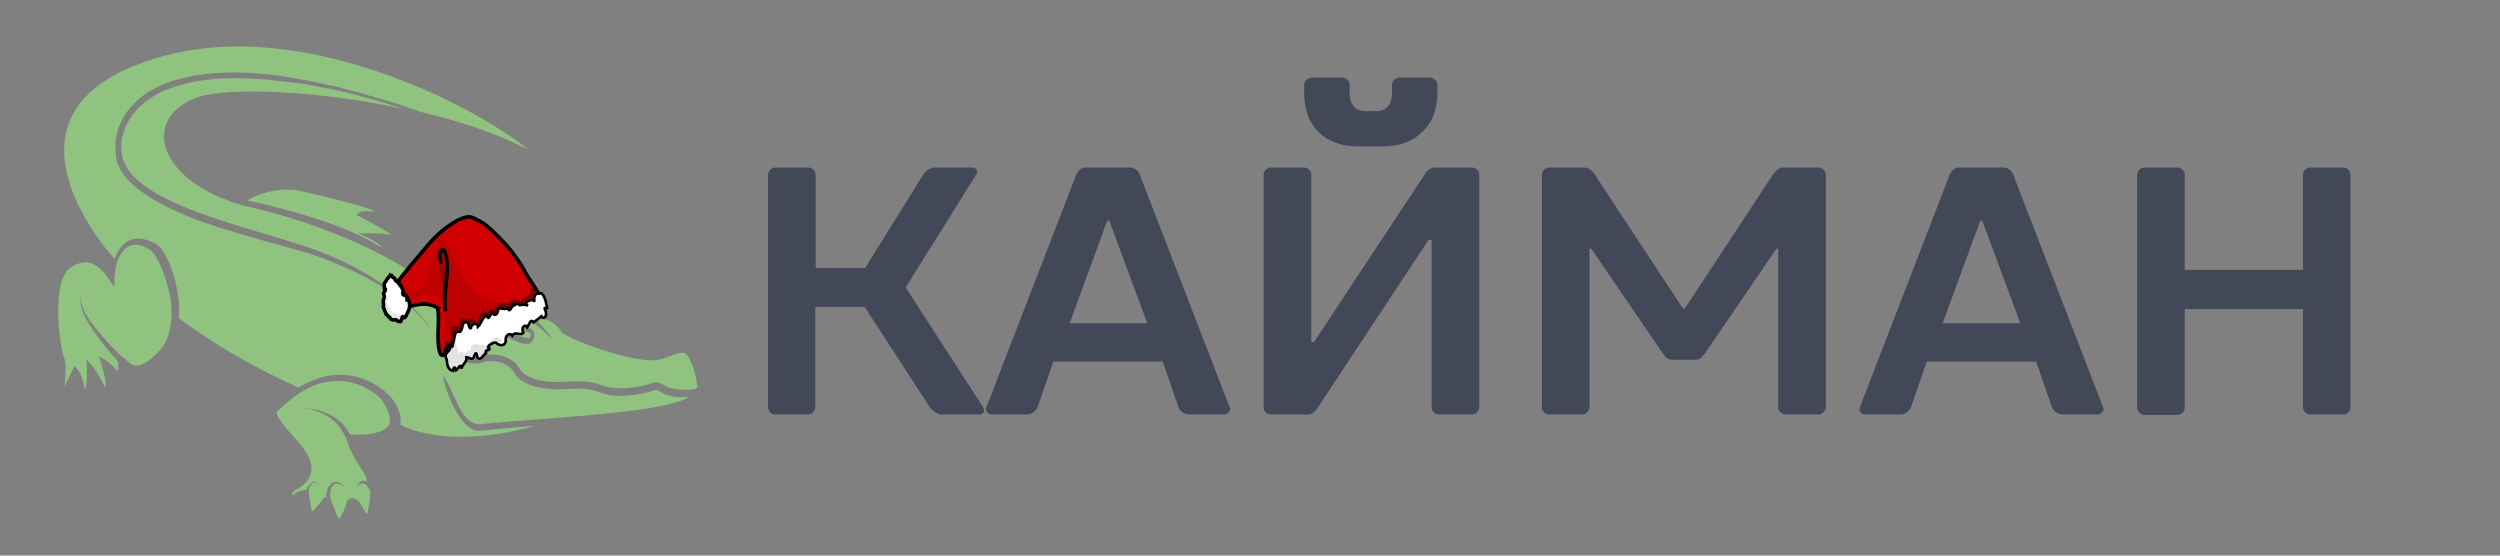 <?xml version="1.0" encoding="utf-8"?>
<!-- Generator: Adobe Illustrator 20.1.0, SVG Export Plug-In . SVG Version: 6.00 Build 0)  -->
<svg version="1.1" id="Слой_1" xmlns="http://www.w3.org/2000/svg" xmlns:xlink="http://www.w3.org/1999/xlink" x="0px" y="0px"
	 viewBox="0 0 567 126" style="enable-background:new 0 0 567 126;" xml:space="preserve">
<rect x="0" y="0" width="567" height="126" fill="#808080" stroke="none"/>
<style type="text/css">
	.st0{fill:#90C37F;}
	.st1{fill:#424857;}
	.st2{fill:#D00000;stroke:#000000;stroke-width:0.834;}
	.st3{opacity:0.101;fill:#0E0000;enable-background:new    ;}
	.st4{opacity:0.27;stroke:#000000;stroke-width:0.83;enable-background:new    ;}
	.st5{opacity:0.294;stroke:#000000;stroke-width:0.601;enable-background:new    ;}
	.st6{fill:#FFFFFF;stroke:#000000;stroke-width:0.601;}
	.st7{fill:none;stroke:#000000;stroke-width:0.834;}
	.st8{opacity:0.112;enable-background:new    ;}
	.st9{fill:#FFFFFF;stroke:#000000;stroke-width:0.814;}
	.st10{opacity:9.550560e-02;enable-background:new    ;}
	.st11{fill-opacity:0.224;}
</style>
<g id="krokodil">
	<path class="st0" d="M108,69.8c0,0.2-0.1,0.5-0.1,0.7s-0.1,0.3-0.1,0.5c1.6-0.6,3.5-1.2,5.6-1.4c-2-6.3-5.6-13-7.8-13
		c-0.2,0-0.4,0.1-0.6,0.2c-1.2,0.9-4.5,3.5-5.8,7.2c2.6,2,5.1,4.2,7.4,6.7c0,0,0,0,0-0.1s0.1-0.1,0.1-0.2s0.1-0.2,0.1-0.3
		c0.1-0.2,0.1-0.4,0.2-0.6s0.1-0.4,0.2-0.7c0-0.2,0.1-0.5,0.1-0.7s0.1-0.5,0.1-0.7s0-0.5,0-0.7s0-0.5,0-0.7s0-0.4,0-0.6
		c0-0.4-0.1-0.7-0.1-0.9c0-0.2,0-0.3,0-0.3s0,0.1,0.1,0.3c0.1,0.2,0.2,0.5,0.3,0.9c0,0.2,0.1,0.4,0.1,0.6s0.1,0.4,0.1,0.7
		c0,0.2,0.1,0.5,0.1,0.7c0,0.3,0,0.5,0.1,0.8c0,0.3,0,0.5,0,0.8C108,69.3,108,69.6,108,69.8z"/>
	<path class="st0" d="M76.6,86.4c-2.6,0-5.2,0.7-7.8,2.2c-0.3,0.2-0.5,0.3-0.8,0.5c-0.2,0.1-0.5,0.3-0.7,0.5c-1.5,1-3,2.3-4.5,3.8
		c-0.2,1.1,1.8,3.4,3.4,5.2c0.8,0.9,1.6,1.8,2.3,2.7c1.8,2.3,2.5,4.3,2,6.1c-0.4,1.6-1.7,2.9-3.8,3.9c-0.3,0.2-0.4,0.7-0.4,1.2
		c0.8-0.9,1.8-1.3,2.9-1.3c0.1,0,0.1,0,0.2,0c0-0.1,0-0.1,0.1-0.1c0.1-0.2,0.2-0.3,0.2-0.5c0.1-0.2,0.2-0.3,0.3-0.5
		c0.1-0.2,0.3-0.3,0.4-0.4c0.2-0.1,0.3-0.2,0.5-0.3c0.2-0.1,0.4-0.1,0.5-0.1s0.2,0,0.2,0.1h0.1l0.1,0.1c0.1,0,0.1,0.1,0.2,0.1
		l0.1,0.1c0.1,0.1,0.1,0.2,0.2,0.2c0.1,0.1,0.1,0.2,0.1,0.2s-0.1-0.1-0.2-0.2c0-0.1-0.1-0.1-0.2-0.2l-0.1-0.1c0,0-0.1-0.1-0.2-0.1
		h-0.1h-0.1c-0.1,0-0.1,0-0.2,0s-0.3,0-0.4,0.1s-0.2,0.2-0.3,0.3c-0.1,0.1-0.2,0.3-0.3,0.4c-0.1,0.1-0.1,0.3-0.2,0.5
		c0,0.2-0.1,0.3-0.1,0.5s0.1,1.1,0.1,1.1c0.1,0.3,0.1,0.7,0.2,1c0.1,0.8,0.2,1.8,0.5,2.6c0.7-0.6,1.4-1.5,1.9-2.1
		c0.5-0.7,0.9-1.2,1.3-1.3c0-0.1,0-0.2,0-0.2c0-0.2,0-0.5,0.1-0.7s0.1-0.5,0.2-0.8s0.2-0.5,0.4-0.8c0.2-0.2,0.4-0.5,0.7-0.6
		c0.3-0.2,0.6-0.2,0.9-0.2s0.6,0.1,0.8,0.3c0.2,0.1,0.4,0.3,0.6,0.4c0.2,0.2,0.3,0.3,0.4,0.5c0.2,0.4,0.3,0.7,0.3,0.9
		c0,0.2,0,0.4,0,0.4s0-0.1,0-0.4c0-0.2-0.1-0.6-0.4-0.9c-0.1-0.2-0.3-0.3-0.4-0.4c-0.2-0.1-0.4-0.2-0.6-0.3
		c-0.2-0.1-0.5-0.1-0.7-0.1s-0.4,0.1-0.6,0.2s-0.3,0.3-0.4,0.5s-0.2,0.4-0.3,0.7c-0.1,0.2-0.1,0.4-0.1,0.7c0,0.2,0,0.4,0,0.6
		c0,0.1,0,0.3,0,0.4v0.1c0,0.1,0.1,0.3,0.1,0.3c0,0.1,0.1,0.2,0.1,0.3c0,0,1.4,3.7,1.7,4.2c0.4-0.4,1.2-1.5,1.8-3.7v-0.1v-0.1
		c0.4-0.7,1-0.8,1.3-0.8c1.4,0,2.5,2.1,3.2,3.7c0.2-0.3,0.3-0.6,0.4-1.1c0.3-1.1,0.5-3.7,0.5-3.7v-0.1c0-0.1,0-0.1,0-0.2
		s0-0.2-0.1-0.3c-0.1-0.2-0.2-0.5-0.4-0.8l0,0c-0.2-0.3-0.4-0.5-0.7-0.7c-0.3-0.2-0.6-0.2-0.9-0.1c-0.1,0-0.3,0.1-0.4,0.2
		s-0.2,0.2-0.3,0.3c-0.1,0.1-0.1,0.2-0.2,0.3c0,0.1-0.1,0.2-0.1,0.3c-0.1,0.2-0.1,0.2-0.1,0.2s0-0.1,0.1-0.3c0-0.1,0-0.2,0.1-0.3
		c0-0.1,0.1-0.2,0.1-0.4c0.1-0.1,0.1-0.3,0.3-0.4c0.1-0.1,0.2-0.3,0.4-0.4c0.2-0.1,0.4-0.2,0.6-0.2s0.4,0,0.6,0.1
		c0.1,0,0.2,0.1,0.3,0.1c-0.3-1-0.7-2-1.2-2.7c-2.4-3.2-3.3-6.3-3.5-6.9c0-0.1-0.1-0.2-0.2-0.4c-0.1-0.2-0.2-0.3-0.3-0.6
		c0-0.1-0.1-0.1-0.1-0.2c-0.1-0.2-0.2-0.3-0.3-0.5c-0.1-0.2-0.3-0.5-0.5-0.8s-0.4-0.5-0.6-0.8c-0.1-0.1-0.2-0.3-0.4-0.4
		c-0.1-0.1-0.3-0.3-0.4-0.4c-0.3-0.2-0.6-0.5-0.9-0.7s-0.6-0.4-1-0.6c-0.2-0.1-0.3-0.2-0.5-0.3c-0.2-0.1-0.3-0.2-0.5-0.2
		c-0.3-0.2-0.7-0.3-1-0.4S71.3,93.1,71,93s-0.5-0.2-0.8-0.2c-0.2,0-0.4-0.1-0.6-0.1c-0.3-0.1-0.5-0.1-0.5-0.1s0.2,0,0.5,0
		c0.2,0,0.4,0,0.6,0.1c0.2,0,0.5,0.1,0.8,0.1c0.3,0.1,0.6,0.1,0.9,0.2s0.7,0.1,1,0.3c0.2,0.1,0.4,0.1,0.5,0.2
		c0.2,0.1,0.4,0.1,0.6,0.2c0.4,0.2,0.7,0.3,1.1,0.5s0.7,0.4,1,0.6c0.2,0.1,0.3,0.2,0.5,0.4c0.2,0.1,0.3,0.2,0.5,0.4
		c0.3,0.2,0.6,0.5,0.8,0.8c0.2,0.3,0.5,0.5,0.6,0.8c0.2,0.2,0.4,0.5,0.5,0.7s0.3,0.4,0.3,0.5l0.1,0.1c0.3,0,0.9,0.1,1.7,0.1
		c3.1,0,5.5-0.6,6.6-1.6c0.2-0.2,0.4-0.4,0.5-0.6l0,0c0.1-0.2,0.2-0.4,0.2-0.7c0.2-1-0.2-2.4-1.2-4C86.6,90.1,82.3,86.4,76.6,86.4z"
		/>
	<path class="st0" d="M88.7,53.2c-1.7-1.2-5-3-7.2-4.1l-0.6-0.3l0.5-0.5c0.3-0.3,0.7-0.4,1.7-0.4c0.6,0,1.2,0,1.9,0.1
		c0.1,0,0.1,0,0.2,0c-2.7-1.3-8.9-2.7-13.2-3.8c-1.4-0.3-2.8-0.7-4-0.9c-0.8-0.2-1.8-0.3-2.8-0.3c-4.1,0-7.9,1.6-8.9,2.4l-0.1,0.1
		c2.4,0.5,4.7,1,6.8,1.6c14.7,3.7,21.2,7.6,23.5,9c0,0,0,0,0.1,0c-0.8-1-2.5-1.9-3.2-2.2l-2.3-1h2.5C83.7,52.9,86.2,52.9,88.7,53.2z
		"/>
	<path class="st0" d="M34.1,56.7c-1.3-0.8-2.4-1.2-3.4-1.2c-2.2,0-3.7,2.1-4.3,4.5c-0.1,0.3-0.1,0.6-0.2,0.9c-0.1,0.3-0.1,0.6-0.1,1
		c0,0.3,0,0.6-0.1,0.9L25.9,65l-1.3-1.8c-1.2-1.7-2.9-3.7-5.2-3.7c-1.1,0-2.2,0.4-3.5,1.3c-4.5,3.1-2.2,18.6-1.4,20.2
		c0.6,1.3,0.4,4.4,0.1,6.6c0.4-0.8,1-1.9,1.8-3.6l0.5-1l0.8,0.9c0.6,0.7,1.2,2.6,1.6,4.5c0.3-1,0.5-2.4,0.4-4.8l-0.1-2.1l1.4,1.6
		c1.1,1.3,2,3.1,2.9,4.9c0.2-1.1,0-2.4-0.9-5.4l-0.6-1.8l1.7,1c0.8,0.5,1.8,1.5,2.6,2.4c0.1-0.6,0.3-1.4,0-2.2
		c-0.2-0.5-0.7-0.8-1.2-1.4c-1.2-1.4-2.7-3.3-4.1-5.3c-0.3-0.5-0.7-1-1-1.5s-0.6-1-0.9-1.5s-0.5-1-0.7-1.5s-0.3-1-0.4-1.4
		c-0.1-0.2-0.1-0.4-0.1-0.6c0-0.1,0-0.2,0-0.3c0-0.1,0-0.2,0-0.3c0-0.1,0-0.2,0-0.3c0-0.1,0-0.2,0-0.2c0-0.2,0-0.3,0.1-0.4
		c0-0.1,0.1-0.2,0.1-0.3c0-0.1,0.1-0.2,0.1-0.2c0.1-0.1,0.1-0.2,0.1-0.2s0,0.1-0.1,0.2c0,0.1,0,0.1-0.1,0.2c0,0.1,0,0.2-0.1,0.3
		c0,0.1,0,0.3,0,0.4s0,0.2,0,0.2c0,0.1,0,0.2,0,0.3c0,0.1,0,0.2,0,0.3c0,0.1,0,0.2,0.1,0.3c0,0.2,0.1,0.4,0.2,0.6
		c0.1,0.4,0.3,0.9,0.5,1.3c0.2,0.5,0.5,0.9,0.8,1.4s0.6,1,1,1.4c0.3,0.5,0.7,1,1.1,1.4c1.5,1.9,3.1,3.6,4.4,4.9
		c0.1,0.1,0.1,0.1,0.2,0.2c0.4,0.4,0.8,0.8,1.2,1.1l0.2,0.1c0.1,0.1,0.3,0.3,0.5,0.4c0.6,0.6,1.3,1.3,2.4,1.3c1.4,0,3.2-1.2,5.3-3.5
		c1.6-1.8,2.3-4.2,2.5-6.6c0-0.3,0.1-0.6,0.1-0.9s0-0.6,0-0.9c0-1.4-0.1-2.8-0.3-3.8C37.5,62.1,35.5,57.6,34.1,56.7z"/>
	<path class="st0" d="M156.7,82.1c-1.1-2.7-1.8-2.4-4.5-1.4c-0.7,0.3-1.5,0.6-2.5,0.8c-4.1,1.2-16.4-2.9-20.8-5.2
		c-0.3-0.2-0.6-0.4-0.9-0.5c-0.2-0.1-0.4-0.2-0.5-0.3l-0.1-0.1c-0.3-0.4-0.5-0.8-0.8-1.1c-0.6-0.6-1.1-1.1-1.7-1.4
		c-1.1-0.6-2.2-0.6-3.3-0.4h-0.1c0.1,0,0.1,0.1,0.2,0.1c0.2,0.2,0.4,0.4,0.6,0.6l0,0c0.2,0.2,0.3,0.4,0.5,0.5
		c0.1,0.1,0.2,0.2,0.2,0.3c0.1,0.1,0.2,0.2,0.3,0.4c0.2,0.2,0.3,0.4,0.5,0.6l0.1,0.1c0.1,0.2,0.3,0.3,0.4,0.5
		c0.1,0.1,0.1,0.1,0.2,0.2s0.1,0.2,0.2,0.3c0.3,0.4,0.5,0.7,0.6,0.9c0.1,0.2,0.2,0.2,0.2,0.2s-0.1-0.1-0.3-0.3
		c-0.2-0.2-0.4-0.4-0.6-0.6c-0.1-0.1-0.3-0.3-0.4-0.4l0,0c-0.2-0.2-0.4-0.3-0.5-0.5l-0.1-0.1c-0.2-0.1-0.3-0.3-0.5-0.4
		c-0.2-0.2-0.4-0.3-0.6-0.5c-0.1-0.1-0.2-0.2-0.3-0.3c-0.1,0-0.1-0.1-0.2-0.1l-0.1-0.1c-0.2-0.1-0.4-0.3-0.6-0.4
		c-0.1-0.1-0.2-0.2-0.4-0.2l0,0h-0.1l-0.1-0.1c0,0-0.1,0-0.1-0.1c-0.1-0.1-2.5-1.6-5.3-1.8c-0.4,0-0.8,0.1-1.2,0
		c-2.6-0.5-11,2.9-11.1,2.7c0.7-0.7,1-1,1.4-1.2c0.1-0.1,0.2-0.1,0.5-0.3c0.2-0.1,0.5-0.3,0.8-0.4c0,0,0,0,0.1,0
		c-0.6-0.6-1.1-1.2-1.7-1.8c-1.2-1.2-2.4-2.3-3.7-3.4c-0.1-0.1-0.2-0.1-0.3-0.2c-0.1-0.1-0.2-0.1-0.3-0.2c-0.3-0.3-0.6-0.5-1-0.8
		l-0.1-0.1c-0.2-0.1-0.3-0.3-0.5-0.4c-0.2-0.2-0.4-0.3-0.6-0.5c-18-13.4-42.3-18-42.5-18.1H55C42,42.7,37.3,36,37.2,31.1
		C37.1,27,40,23.7,45,22c6.6-2.2,26.8-1.6,46.5,2.7c-0.6-0.2-1.2-0.4-1.8-0.6c-0.7-0.2-1.5-0.4-2.2-0.7c-0.8-0.2-1.6-0.5-2.4-0.7
		s-1.7-0.4-2.6-0.7c-1.7-0.5-3.6-0.9-5.5-1.4c-0.5-0.1-1-0.2-1.5-0.3c-0.5-0.1-1-0.2-1.5-0.3c-1-0.2-2-0.4-3.1-0.6s-2.1-0.4-3.2-0.5
		c-0.5-0.1-1.1-0.2-1.6-0.2c-0.6-0.1-1.1-0.2-1.7-0.2c-4.5-0.6-9.3-0.9-14.2-0.7c-2.5,0.2-5,0.4-7.4,1c-2.5,0.6-4.9,1.3-7.1,2.5
		l-0.8,0.5c-0.3,0.1-0.5,0.3-0.8,0.5s-0.5,0.3-0.8,0.5l-0.7,0.6c-0.5,0.4-0.9,0.8-1.4,1.3c-0.2,0.2-0.4,0.5-0.6,0.7
		s-0.4,0.5-0.6,0.7l-0.5,0.8L29,27.7c-0.2,0.3-0.3,0.6-0.4,0.8c-0.1,0.3-0.3,0.6-0.4,0.9c-0.4,1.2-0.7,2.4-0.7,3.7
		c0,1.2,0.1,2.5,0.6,3.6l0.2,0.4l0.2,0.4l0.2,0.4c0.1,0.1,0.2,0.3,0.3,0.4c0.2,0.3,0.3,0.5,0.5,0.8c0.2,0.2,0.4,0.5,0.6,0.7
		c0.8,0.9,1.8,1.7,2.9,2.5c1,0.7,2.1,1.4,3.2,2c2.2,1.2,4.6,2.2,6.9,3.2c2.4,0.9,4.7,1.7,7.1,2.5c4.7,1.6,9.3,2.8,13.7,4.2
		c1.1,0.3,2.2,0.7,3.2,1c1.1,0.3,2.1,0.7,3.1,1c1,0.4,2,0.7,3,1.1s1.9,0.8,2.8,1.2c3.7,1.6,6.9,3.4,9.6,5.2c0.3,0.2,0.7,0.4,1,0.6
		s0.6,0.4,1,0.7c0.3,0.2,0.6,0.4,0.9,0.6s0.6,0.4,0.9,0.6s0.6,0.4,0.8,0.6c0.3,0.2,0.5,0.4,0.8,0.6c0.2,0.2,0.5,0.4,0.7,0.6
		s0.5,0.4,0.7,0.6c1.7,1.6,3,2.9,3.8,3.9c0.4,0.5,0.7,0.9,0.9,1.1c0.2,0.3,0.3,0.4,0.3,0.4l-0.1,0.1c0,0-0.1-0.1-0.3-0.4
		c-0.2-0.2-0.5-0.6-0.9-1.1c-0.8-0.9-2.1-2.2-3.9-3.6c-0.2-0.2-0.5-0.4-0.7-0.6S91,68,90.7,67.8s-0.5-0.4-0.8-0.6s-0.6-0.4-0.8-0.6
		c-0.3-0.2-0.6-0.4-0.9-0.6s-0.6-0.4-0.9-0.6s-0.6-0.4-1-0.6c-0.3-0.2-0.7-0.4-1-0.6c-2.8-1.6-6-3.2-9.7-4.7
		c-0.9-0.4-1.9-0.7-2.8-1.1c-1-0.3-1.9-0.7-3-1c-1-0.3-2.1-0.6-3.1-0.9c-1.1-0.3-2.1-0.6-3.2-0.9c-2.2-0.6-4.5-1.2-6.8-1.9
		s-4.7-1.4-7-2.1c-2.4-0.8-4.8-1.6-7.2-2.6s-4.8-2.1-7.1-3.4c-1.2-0.7-2.3-1.4-3.4-2.2s-2.1-1.7-3.1-2.7c-0.9-1.1-1.7-2.2-2.2-3.6
		l-0.2-0.5c-0.1-0.2-0.1-0.3-0.1-0.5l-0.1-0.5v-0.1v-0.1v-0.1V35c0-0.4-0.1-0.7-0.1-1.1s0-0.7,0-1.1c0-1.4,0.3-2.8,0.8-4.1
		c0.1-0.3,0.3-0.6,0.4-1c0.2-0.3,0.3-0.6,0.5-0.9l0.5-0.9l0.6-0.8c0.2-0.3,0.4-0.5,0.7-0.8c0.2-0.3,0.5-0.5,0.7-0.8
		c0.5-0.5,1-1,1.5-1.4l0.8-0.6c0.3-0.2,0.6-0.4,0.9-0.6c0.3-0.2,0.6-0.4,0.9-0.5l0.9-0.5c2.4-1.2,4.9-2,7.5-2.5
		c2.5-0.6,5.1-0.8,7.6-0.9c5-0.2,9.8,0.2,14.4,0.9c0.6,0.1,1.1,0.2,1.7,0.3c0.6,0.1,1.1,0.2,1.7,0.3c1.1,0.2,2.2,0.4,3.2,0.6
		c1.1,0.2,2.1,0.5,3.1,0.7c0.5,0.1,1,0.2,1.5,0.3c0.5,0.1,1,0.2,1.5,0.4c1.9,0.5,3.8,0.9,5.5,1.5c0.9,0.2,1.7,0.5,2.5,0.7
		s1.6,0.5,2.4,0.7s1.5,0.5,2.2,0.7s1.4,0.4,2.1,0.7c1.1,0.4,2.2,0.7,3.2,1.1c8.9,2.1,17.4,4.9,24.4,8.6
		c-5.7-4.6-16.1-10.9-28.6-15.7c-14.9-5.8-36.9-11.4-57.2-4.7c-10.8,3.5-17.2,8.9-19,16c-3.5,13.5,10.7,29,10.9,29.1l0,0
		c0.9-2.6,2.7-4.6,5.4-4.6c1.3,0,2.7,0.5,4.2,1.4c1.9,1.2,4.1,6.4,4.8,11.6c0.2,1.3,0.3,3.2,0.2,5.1c0.1,0.1,0.3,0.2,0.4,0.3
		c6.1,4.5,14.9,10.1,26.7,15.4C70.8,86,74,85,77.1,85c6.5,0,11.1,4.1,12.3,6.1c1.3,2,1.7,3.8,1.4,5.2c0.1,0,0.1,0,0.2,0.1
		s10,5.8,30.3,0.2c-4.5,0.3-11.6,1-12.6,1.1c-4.8,0.2-8.5-11.6-8.1-12.3c0.1-0.1,0.8,1.3,1.3,2.2c1.6,3,3.2,9,7.2,8.6
		c3.6-0.4,8.2-0.7,13.1-1.1c1.6-0.1,3.2-0.3,4.9-0.4c6.5-0.5,13.2-1.1,18.7-1.9c6.6-1,9.3-2,10.4-2.8c-0.5,0-1,0.1-1.5,0.1
		c-2.8,0-4.1-0.7-5-1.3c-0.7-0.4-0.9-0.5-1.4-0.3c-2.4,1-7.3,1.6-10.1,1.1c-0.9-0.2-1.5-0.4-2.1-0.6c-1.4-0.5-2.8-1-6.9-0.8
		c-3.8,0.3-6.5-0.1-8.4-0.7c-3.1-1-3.9-2.5-4-2.7c-0.6-1.1-1.5-1.9-2.7-2.4c-0.9-0.4-1.9-0.5-3-0.5c-0.5,0-1.1,0.1-1.7,0.3
		c-4,1-7.1-1.7-6.9-2c0.1-0.1,3.2,1.4,6.5,0.5c2.4-0.6,4.6-0.3,6.4,0.6c0.7,0.4,1.4,0.9,1.9,1.5c0.3,0.4,0.6,0.8,0.8,1.2
		c0,0,1.2,1.9,5.7,2.5c0.1,0,0.2,0,0.3,0c1.4,0.2,3,0.2,5,0c4.4-0.2,6,0.4,7.5,0.9c0.6,0.2,1.2,0.4,1.9,0.5c2.3,0.4,6,0,8.4-0.7
		c0.3-0.1,0.6-0.2,0.9-0.3c1.2-0.5,2,0,2.7,0.4c0.4,0.2,0.8,0.5,1.5,0.7c0.6,0.2,1.4,0.3,2.5,0.4c0.9,0,1.9,0,3.2-0.2l0,0l0,0
		c0.1,0,0.3-0.1,0.5-0.4C158,87.1,158,85.1,156.7,82.1z M112,74c0.1-0.3,0.4-0.5,0.7-0.5l0,0c5.3,0.1,7.6,0.4,8.3,1.7
		c0.3,0.6,0.2,1.3-0.3,2.2c-0.2,0.3-0.5,0.6-1.3,0.6l0,0c-1.9,0-5.9-2.3-7.1-3.1C112,74.7,111.9,74.3,112,74z"/>
	<path class="st0" d="M119.9,76.7c0.1,0,0.1,0,0.2,0c0.4-0.6,0.4-0.9,0.3-0.9c-0.4-0.8-3.4-1.1-6.5-1.3
		C116.2,75.7,118.7,76.7,119.9,76.7L119.9,76.7z"/>
</g>
<g>
	<path class="st1" d="M174.2,92.4V39.6c0-0.4,0.2-0.8,0.5-1.1s0.7-0.5,1.1-0.5h7.6c0.4,0,0.8,0.2,1.1,0.5s0.5,0.7,0.5,1.1v21.2h11.2
		l13.2-21.2c0.2-0.4,0.6-0.8,1.1-1.1s0.9-0.5,1.3-0.5h8.8c0.4,0,0.7,0.2,0.9,0.5s0.2,0.7-0.1,1.1l-16,25.6L223,92.4
		c0.2,0.4,0.3,0.8,0.1,1.1c-0.2,0.3-0.5,0.5-0.9,0.5h-8.8c-0.4,0-0.8-0.2-1.3-0.5s-0.9-0.7-1.2-1.1l-14.8-22.8h-11.2v22.8
		c0,0.4-0.2,0.8-0.5,1.1c-0.3,0.3-0.7,0.5-1.1,0.5h-7.6c-0.4,0-0.8-0.2-1.1-0.5C174.4,93.2,174.2,92.8,174.2,92.4z"/>
	<path class="st1" d="M223.7,92.4l20.4-52.8c0.2-0.4,0.4-0.8,0.8-1.1c0.4-0.3,0.8-0.5,1.2-0.5h10.4c0.4,0,0.7,0.2,1.2,0.5
		c0.4,0.3,0.7,0.7,0.8,1.1l20.4,52.8c0.2,0.4,0.1,0.8-0.2,1.1c-0.3,0.3-0.6,0.5-1,0.5h-8c-0.6,0-1.1-0.2-1.5-0.5
		c-0.5-0.3-0.7-0.7-0.9-1.1L263.7,82h-24.8l-3.6,10.4c-0.2,0.4-0.5,0.8-0.9,1.1c-0.4,0.3-0.9,0.5-1.5,0.5h-8c-0.4,0-0.8-0.2-1-0.5
		C223.6,93.2,223.6,92.8,223.7,92.4z M242.6,73.3h17.6l-8.6-23.2h-0.5L242.6,73.3z"/>
	<path class="st1" d="M286.6,92.4V39.6c0-0.4,0.2-0.8,0.5-1.1s0.7-0.5,1.1-0.5h7.6c0.4,0,0.8,0.2,1.1,0.5c0.3,0.3,0.5,0.7,0.5,1.1
		v38h0.6l25.1-38c0.6-1.1,1.5-1.6,2.4-1.6h8.4c0.4,0,0.8,0.2,1.1,0.5c0.3,0.3,0.5,0.7,0.5,1.1v52.8c0,0.4-0.2,0.8-0.5,1.1
		c-0.3,0.3-0.7,0.5-1.1,0.5h-7.6c-0.4,0-0.8-0.2-1.1-0.5c-0.3-0.3-0.5-0.7-0.5-1.1v-38H324l-25.1,38c-0.6,1.1-1.5,1.6-2.4,1.6h-8.4
		c-0.4,0-0.8-0.2-1.1-0.5C286.7,93.2,286.6,92.8,286.6,92.4z M295.8,21.2v-2c0-0.4,0.2-0.8,0.5-1.1c0.4-0.3,0.8-0.5,1.2-0.5h6.9
		c0.4,0,0.8,0.2,1.2,0.5c0.4,0.3,0.5,0.7,0.5,1.1v2c0,1.2,0.3,2.2,0.9,2.9s1.5,1.1,2.5,1.1h2.8c1,0,1.9-0.4,2.5-1.1s0.9-1.7,0.9-2.9
		v-2c0-0.4,0.2-0.8,0.5-1.1c0.4-0.3,0.8-0.5,1.2-0.5h6.9c0.4,0,0.8,0.2,1.2,0.5c0.4,0.3,0.5,0.7,0.5,1.1v2c0,3.6-1.1,6.5-3.4,8.7
		c-2.2,2.2-5.2,3.3-9,3.3H308c-3.8,0-6.8-1.1-9-3.3C296.9,27.8,295.8,24.9,295.8,21.2z"/>
	<path class="st1" d="M349.7,92.4V39.6c0-0.4,0.2-0.8,0.5-1.1s0.7-0.5,1.1-0.5h8c0.9,0,1.7,0.5,2.4,1.6l20,30.4h0.4l20-30.4
		c0.8-1.1,1.5-1.6,2.4-1.6h8c0.4,0,0.8,0.2,1.1,0.5c0.3,0.3,0.5,0.7,0.5,1.1v52.8c0,0.4-0.2,0.8-0.5,1.1c-0.3,0.3-0.7,0.5-1.1,0.5
		h-7.6c-0.4,0-0.8-0.2-1.1-0.5c-0.3-0.3-0.5-0.7-0.5-1.1v-36h-0.4l-16.4,24c-0.6,0.8-1.2,1.2-2,1.2h-5.2c-0.8,0-1.4-0.4-2-1.2
		l-16.4-24h-0.4v36c0,0.4-0.2,0.8-0.5,1.1c-0.3,0.3-0.7,0.5-1.1,0.5h-7.6c-0.4,0-0.8-0.2-1.1-0.5C349.9,93.2,349.7,92.8,349.7,92.4z
		"/>
	<path class="st1" d="M421.8,92.4l20.4-52.8c0.2-0.4,0.4-0.8,0.8-1.1s0.8-0.5,1.2-0.5h10.4c0.4,0,0.7,0.2,1.2,0.5
		c0.4,0.3,0.7,0.7,0.8,1.1L477,92.4c0.2,0.4,0.1,0.8-0.2,1.1c-0.3,0.3-0.6,0.5-1,0.5h-8c-0.6,0-1.1-0.2-1.5-0.5
		c-0.5-0.3-0.7-0.7-0.9-1.1L461.8,82H437l-3.6,10.4c-0.2,0.4-0.5,0.8-0.9,1.1c-0.4,0.3-0.9,0.5-1.5,0.5h-8c-0.4,0-0.8-0.2-1-0.5
		C421.7,93.2,421.7,92.8,421.8,92.4z M440.6,73.3h17.6l-8.6-23.2h-0.5L440.6,73.3z"/>
	<path class="st1" d="M484.7,92.4V39.6c0-0.4,0.2-0.8,0.5-1.1s0.7-0.5,1.1-0.5h7.6c0.4,0,0.8,0.2,1.1,0.5c0.3,0.3,0.5,0.7,0.5,1.1
		v21.6h26.8V39.6c0-0.4,0.2-0.8,0.5-1.1s0.7-0.5,1.1-0.5h7.6c0.4,0,0.8,0.2,1.1,0.5s0.5,0.7,0.5,1.1v52.8c0,0.4-0.2,0.8-0.5,1.1
		c-0.3,0.3-0.7,0.5-1.1,0.5h-7.6c-0.4,0-0.8-0.2-1.1-0.5s-0.5-0.7-0.5-1.1V70.1h-26.8v22.4c0,0.4-0.2,0.8-0.5,1.1
		c-0.3,0.3-0.7,0.5-1.1,0.5h-7.6c-0.4,0-0.8-0.2-1.1-0.5C484.8,93.2,484.7,92.8,484.7,92.4z"/>
</g>
<g id="layer1" transform="translate(-8.903,-24.385)">
	<path id="path1309" class="st2" d="M112.8,74.3c-2.5,1.3-5,3.5-6.7,5.5c-1.7,2-6.1,7.1-7,8.6c-0.9,1.5-2.2,2.2-2.5,3.9
		c-0.1,0.7,1.9,2.4,2.2,2.5c0.9,0.4,2.2-0.7,2.9-0.9c2.1-0.5,4.2-1.1,6.6,0.4c-0.3,0.5,0.2-0.1,0,4.4c-0.1,1.6-0.1,5.6,0.7,6.2
		c0.9,0.6,0.9-2.3,1.7-2c0,0,0,0,0,0c0,0,0,0,0,0c0,0,0,0,0,0c0,0,0,0,0,0c0,0,0,0,0,0c0,0,0,0,0,0c0,0,0,0,0,0l0,0
		c0.3-0.2,2.9-2.1,5.5-1.8c1.5,0.1,3.6-1.1,4.9-1.8c2-1.1,4.8-2.2,6.7-2.5c1.4-0.2,2.5-1.4,3.8-1.6c0.8-0.2-0.4-3.2-0.4-3.5
		c-0.3-1.6-2.2-3.7-3.3-5.8s-2.9-4.6-4.7-6.5s-4.2-4.4-5.8-5C115.9,73.7,115.6,73,112.8,74.3z"/>
	<path id="path5882" class="st3" d="M108.7,78.8c-1.6,0.8-2,9-3.9,10.7c-1.3,1.1-4.8,3-4.5,3.2c1,0.5,2.2-0.8,2.9-0.9
		c2.1-0.5,4.2-1.2,6.6,0.6c-0.3,0.6,0.2-0.1,0.1,5.1c0,1.8,0,6.5,0.9,7.3c0.9,0.8,0.9-2.7,1.7-2.3c0,0,0,0,0,0c0,0,0,0,0,0
		c0,0,0,0,0,0c0,0,0,0,0,0c0,0,0,0,0,0c0,0,0,0,0,0c0,0,0,0,0,0l0,0c0.3-0.2,2.9-2.3,5.5-2c1.5,0.2,3.6-1.2,4.8-2
		c1.9-1.2,4.7-2.5,6.6-2.8c1.4-0.2,2.4-1.5,3.7-1.8c0.8-0.2-4.7,1.3-2.8-1.3c0.8-1.2-9.6,3.5-14.7-2.8
		C110.5,83.4,110.4,78,108.7,78.8z"/>
	<path id="path5878" class="st4" d="M98.1,88.8c0.4,0.3,3.2,4.1,3.4,3.7c0-0.5-0.3-0.6-0.5-0.6c0.2-0.5,0.2-1-0.3-0.9
		c-0.5-0.1-1-0.1-0.6-0.9c0.2-0.4-0.2-1.1-0.4-1.5c-0.4-0.2-0.8-0.7-1-1.1"/>
	<path id="path5003" class="st5" d="M128.2,93.2c-0.7-0.3-1.6-0.6-2.1-0.5c-0.5-0.5-0.7,0.2-1,0.4c-0.2-1-0.9,0.6-1.4,0.6
		c-0.3,0.3-0.2-0.8-0.7-0.3c-0.6,0.2-1,0.3-1.5,0.7c0,1.1-0.9,1.9-1.3,0.7c-0.5,0.5-1.5,1.4-1.7,0.1c-0.8,1.3-0.6,2.3-1.5,3
		c-0.1-1-2.2-1.3-2.3-0.2c-0.5,0.4-0.1-1.3-0.8-0.8c-1-0.3,0,2.6-2,1.6c-1,0.1-0.1,2.4-0.7,3.5c0,1.1-1-0.2-1.3-0.1
		c0.3,1.7,0.5,1.1,0.4,2.3c0.1,1.5,0,2.2,1,2.4c0.2-0.7-0.1-0.4,0.2,0.9c0.5-0.3,1-2,1.2-0.4c0.2-1,1.4-1.7,1.2-2.7
		c0.6,0,1.5,1,1.8-0.4c0.4-1.1,1.1-1.6,1.2-0.9c0.8,0.9,0.8,0.7,1.4,0.3c-0.3-1.2,1.5-0.3,0.4-1.4c0.3-0.6,1.2-1.1,1.8-1
		c0.7,1.1,2.2,1,2.2-0.6c-0.1-1.2,1-1.8,1.5-1c0.6-1.2,2,0.2,2.5-0.7c-0.7-1.1,0.5-2.1,0.9-1.2c0.4-0.5,0.7-2.2,1.4-1.1
		c0.6-0.4,1.3-1,1.8-1.4c0.6,1,1.5-0.2,0.8-1.5c-0.4-0.9,0.9,0.3,0.4-0.8c-0.5-1.2-1.2-3-1.8-2.8c-0.8-0.2-1.1,0.7-1,1.9
		c-0.1-0.9-0.9,0.1-1.3,0.5l-0.2,0.1l-0.4-0.3"/>
	<path id="path1307" class="st6" d="M128.7,93.7c-0.7-0.3-1.3-0.2-1.9-0.1c-0.5-0.5-0.9-0.2-1.2,0c-0.2-1-0.7,1-1.1,1.1
		c-0.3,0.3-0.2-0.8-0.7-0.3c-0.6,0.2-1.5-0.3-1.9,0.1c0,1.1-0.9,1.9-1.3,0.7c-0.5,0.5-1,2.1-1.2,0.8c-1.1,0.1-1.3,1.8-2.1,2.5
		c-0.1-1-1.5-0.8-1.6,0.3c-0.5,0.4-0.4-1.8-1.2-1.3c-1-0.3-0.5,2.6-1.7,2.1c-1,0.1-0.7,1.7-1.2,2.8c0,1.1-0.5,0.5-0.8,0.6
		c0.7,1.1-1.5,1.2-0.6,2.9c0.1,1.4,0.4,2.4,1.4,2.6c0.2-0.7,0.4-1.3,0.7-0.1c0.5-0.3,1.1-1.9,1.2-0.4c0.3-1,1.4-1.6,1.2-2.6
		c0.6,0,1.5,1,1.8-0.4c0.4-1,0.6-0.3,0.7,0.5c0.8,0.8,1.3-0.7,1.9-1c-0.3-1.2,1.5-0.3,0.5-1.4c0.3-0.6,1.2-1.1,1.8-1
		c0.6,0.7,2.2,1,2.2-0.6c-0.1-1.2,1-1.7,1.5-1c0.6-1.1,2,0.2,2.5-0.7c-0.7-1.1,0.5-2.1,0.9-1.2c0.4-0.5,0.7-2.1,1.4-1.1
		c0.6-0.4,1.3-1,1.8-1.4c0.6,1,1.5-0.2,0.8-1.5c-0.4-0.9,0.9,0.3,0.4-0.8c-0.2-1.3-0.8-3.4-1.8-2.8c-0.8-0.2-1.2,0.7-1,1.9
		c-0.1-0.8-1.3-0.4-1.7,0l-0.1,0.2l-0.1,0.2"/>
	<path id="path3126" class="st7" d="M109.9,95c-0.5-5.6,1.1-8.4,0.1-12.8c-0.6-2.6-1.9-0.4-1,2"/>
	<path id="path3249" class="st8" d="M111.7,102.5c-0.1,1.1-0.5,0.5-0.9,0.6c0.7,1.1-1.6,1.2-0.7,2.9c0,1.4,0.4,2.4,1.5,2.5
		c0.2-0.7,0.5-1.3,0.7-0.1c0.6-0.3,1.2-1.9,1.3-0.4c0.3-1,1.5-1.6,1.4-2.6c0.7,0,1.5,0.8,1.9-0.6c0.4-1,0.7-0.1,0.8,0.6
		c0.8,0.8,1.4-0.7,2.1-1c-0.3-1.2,0.8-0.3,0.5-1.4c-0.2-0.7,3.1-0.9,2.5-1.5c-1.7-1.8-3.5,1.5-3.8,1.4c-0.3-0.1-0.7,0-0.3-0.3
		c0.4-0.4-0.6,0.3-1.6-0.1c-1-0.3-1.5,0.3-1.4,1.5c-0.8-0.5-0.7,0.2-1.7,0.8c0.5-1.5-1.2-0.2-1.2-0.2s0.1-1.6-0.4-1.3
		c0.2-0.9-0.2-1.1-0.2-1.1S112.3,101.4,111.7,102.5z"/>
	<path id="path2251" class="st9" d="M98.4,87.6c-0.2-0.3-0.6-0.3-0.6-0.6c0-0.3-0.3-0.1-0.4-0.2c-0.3,0.5-0.8,0.8-1,1.5
		c0.1-0.1,0.1-0.4,0-0.1c-0.3,0.3-0.5,0.7-0.3,1.3c0.1,0.3-0.2,0.6,0.2,0.6c0,0.5-0.5,0.5-0.4,0.9c0.2,0.4,0.2,0.9,0,1.3
		c-0.2,0.4,0,0.9,0,1.3c-0.1,0.3-0.1,0.6,0.1,0.8c0.1,0.5,0.4,0.8,0.5,1.3c0.2,0.2,0.4,0.2,0.5,0.5c0.4,0,0.5,0.7,0.8,0.7
		c0.3,0.1,0.6,0,0.9,0c0.2,0.2,0.5,0.4,0.8,0.4c0.4,0.3,0.4-0.5,0.6-0.8c0-0.4,0.1-0.4,0.3-0.1c0.3,0.2,0.6-0.3,0.7-0.6
		c0.2-0.4,0.3-0.7,0.5-1c0.2-0.6,0.3-1.3,0.1-2c0-0.4-0.3-0.4-0.5-0.4c0-0.4,0.2-0.9-0.3-0.9c-0.3-0.1-0.9-0.4-0.6-0.8
		c0.2-0.4-0.2-0.9-0.4-1.3c-0.3-0.3-0.5-0.6-0.7-1C98.9,88.3,98.6,88.1,98.4,87.6C98.3,87.3,98.4,87.6,98.4,87.6"/>
	<path id="path4128" class="st10" d="M96.6,92.8c-0.2-0.2,0.4-0.2,0.3-0.5c0-0.3-0.1-0.3-0.2-0.5c-0.3,0.5-0.4-0.6-0.6,0.1
		c0.1-0.1,0-0.9-0.1-0.6c-0.3,0.3-0.4-0.8-0.3-0.3c0.2,0.4,0.2,0.9,0,1.3c-0.2,0.4,0,0.9,0,1.3c-0.1,0.3-0.1,0.6,0.1,0.8
		c0.1,0.5,0.4,0.8,0.5,1.3c0.2,0.2,0.4,0.2,0.5,0.5c0.4,0,0.5,0.7,0.8,0.7c0.3,0.1,0.6,0,0.9,0c0.2,0.2,0.5,0.4,0.8,0.4
		c0.4,0.3,0.4-0.5,0.6-0.8c0-0.4,0.1-0.4,0.3-0.1c0.3,0.2,0.6-0.3,0.7-0.6c0.2-0.4-0.8,0.2-0.6-0.2c0.2-0.6-0.6,0.8-0.7,0.1
		c0-0.4-1.1,0.7-0.9-0.1c0-0.4,0.1-0.1-0.3-0.1c-0.3-0.1-1-0.6-0.8-1.1c0.2-0.4-0.1,0.1-0.3-0.3c-0.3-0.3-0.1-0.1-0.3-0.4
		c-0.3,0-0.2-0.2-0.3-0.7C96.6,93.7,96.5,92.7,96.6,92.8z"/>
	<path id="path5880" class="st11" d="M109.7,95.8c0,0,0.6-4.7,0.6-6.6c0-1.7-0.4-4.3-0.8-4.8c-0.5-0.4-0.9,0.5-0.8,1.5
		c0.1,1,0.1,1.2,0.6,3.1c0.2,0.8,0.5,2.9,0.4,3.8C109.7,93.9,109.6,96.1,109.7,95.8z"/>
</g>
</svg>
